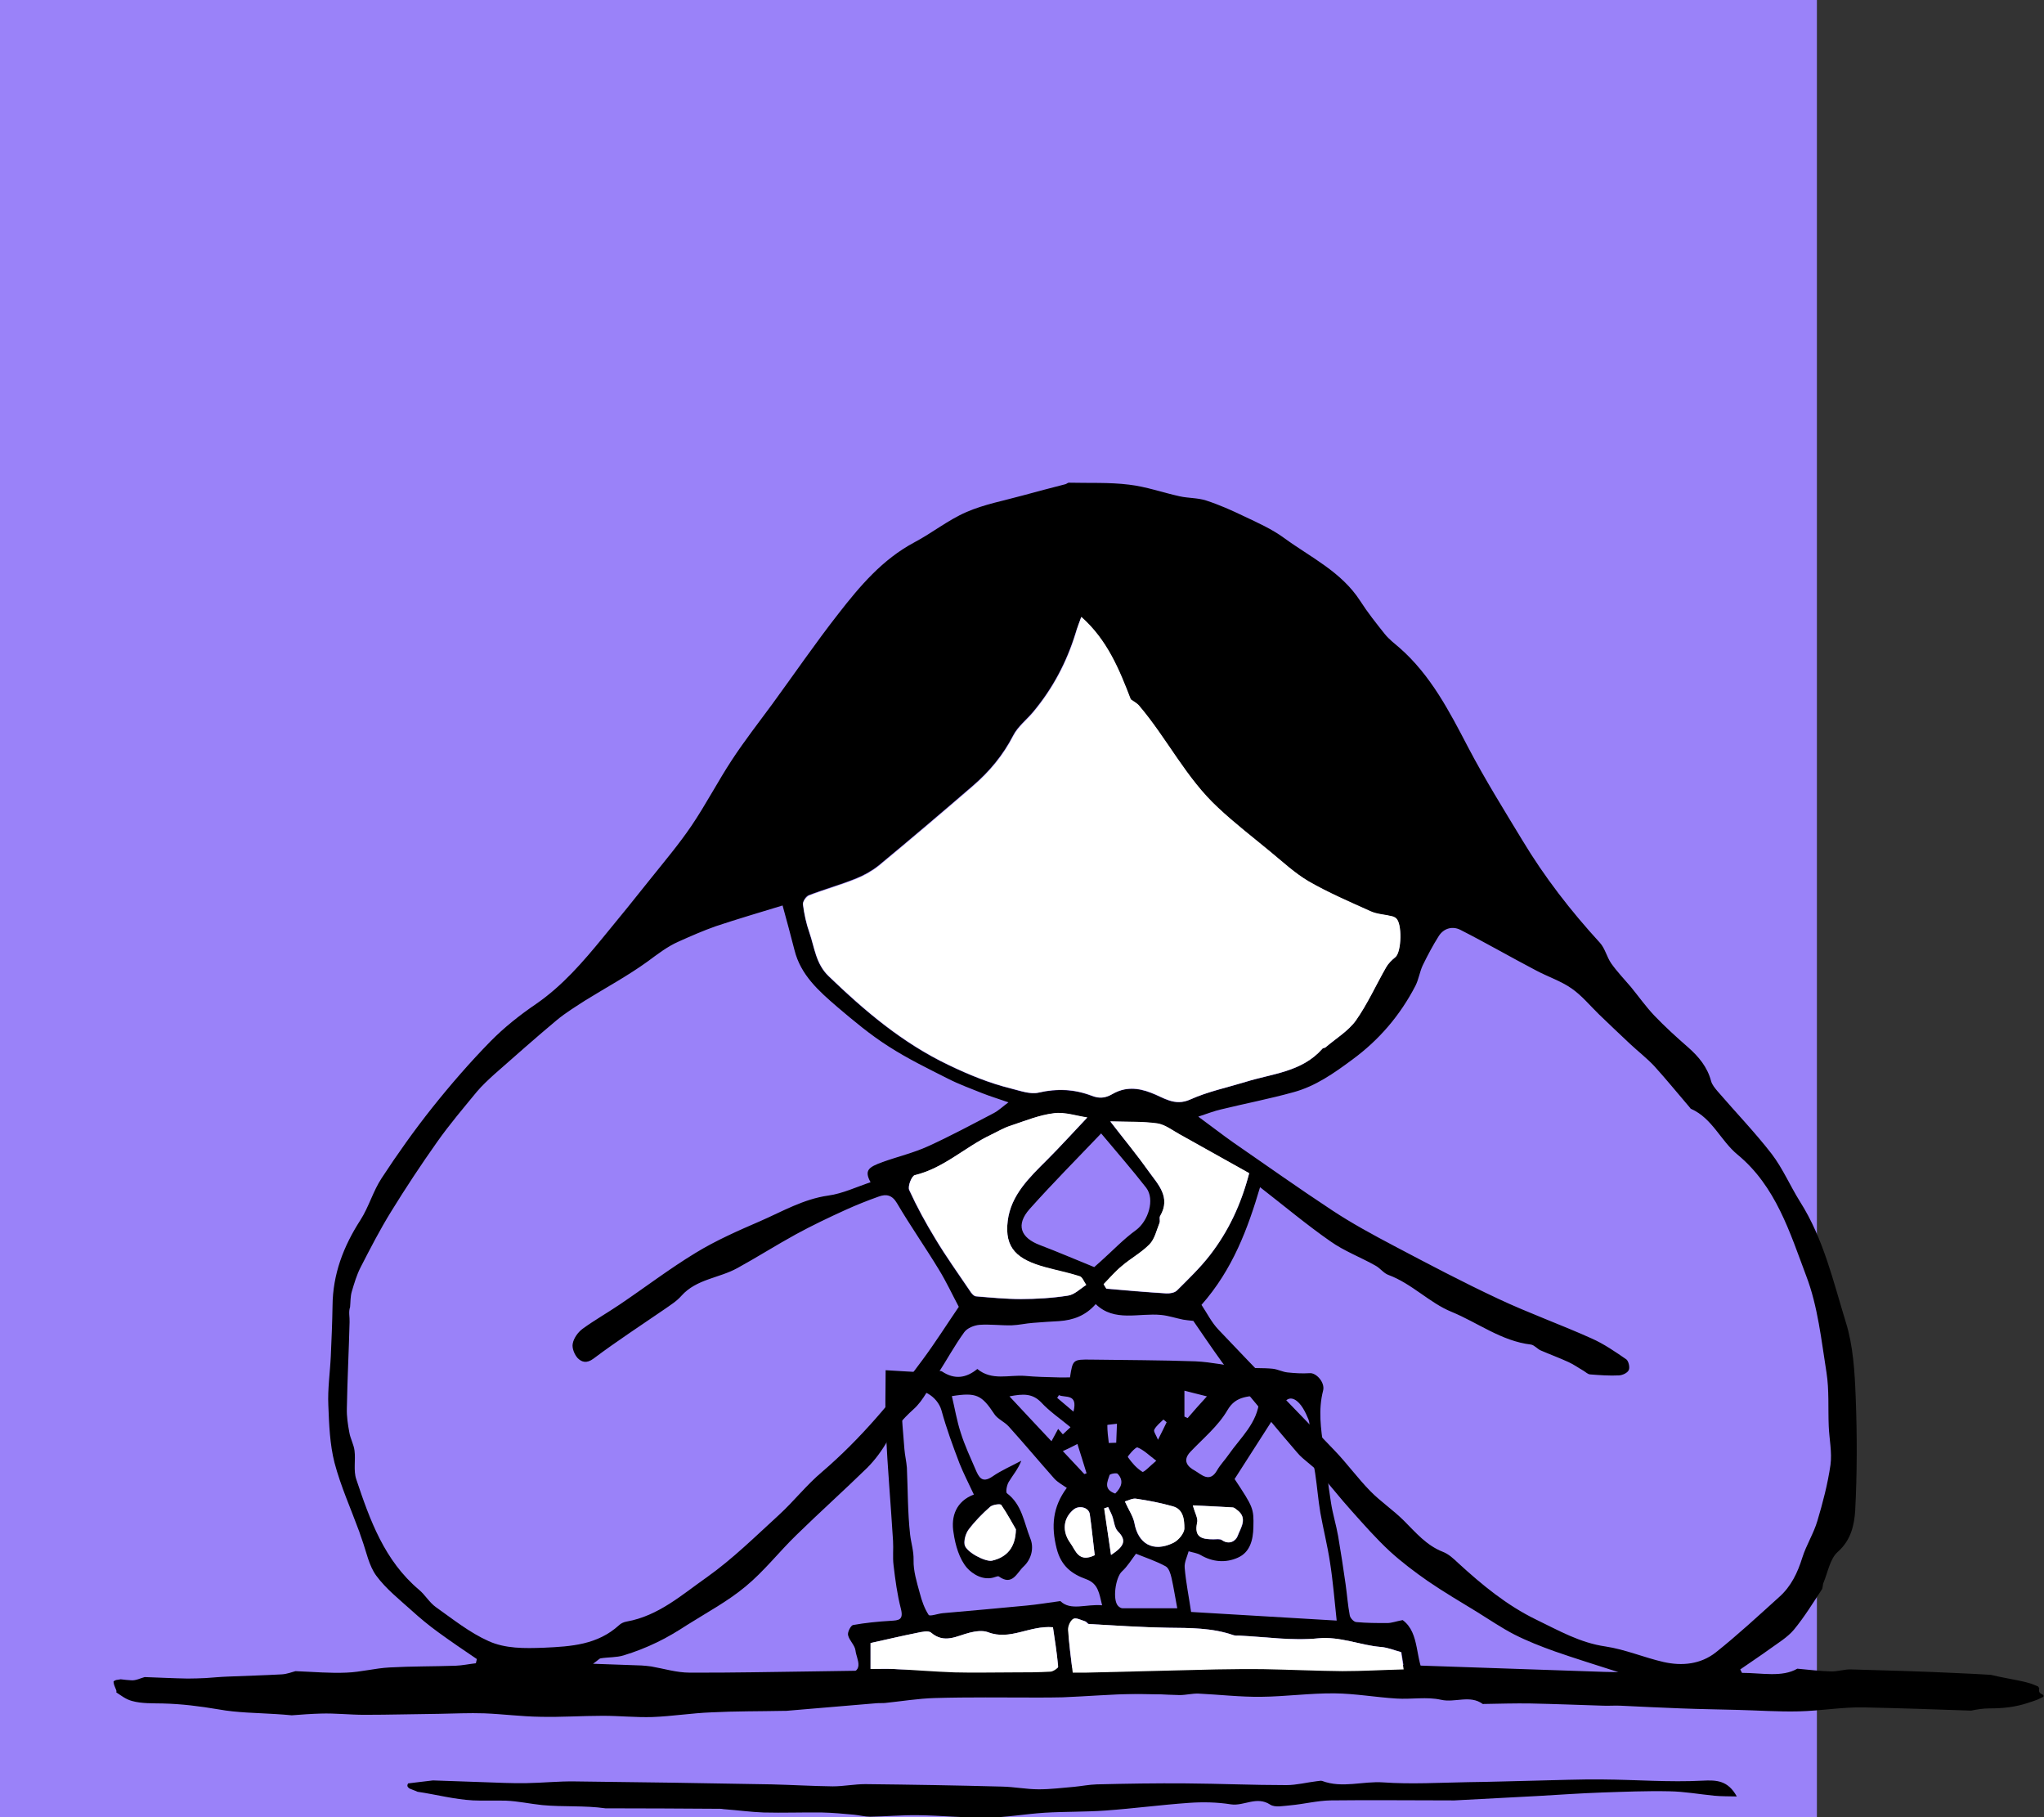 <svg width="144" height="128" viewBox="0 0 144 128" fill="none" xmlns="http://www.w3.org/2000/svg">
<rect x="0" y="0" width="144" height="128" fill="#333333" stroke="none"/>
<path d="M128 0H0V128H128V110.5L130 102L128 89V0Z" fill="#9A82F9"/>
<g clip-path="url(#clip0)">
<path d="M143.93 119.382C143.896 119.365 143.843 119.33 143.774 119.295C143.652 119.226 143.617 119.052 143.669 118.93C143.634 118.878 143.617 118.826 143.582 118.791C143.408 118.722 143.129 118.6 142.99 118.565C142.468 118.409 141.928 118.322 141.406 118.218C141.023 118.148 140.64 118.061 140.257 117.974C139.49 117.922 138.707 117.888 137.941 117.853C135.434 117.731 132.926 117.662 130.419 117.592C129.932 117.575 129.462 117.749 128.974 117.731C128.26 117.714 127.546 117.627 126.623 117.54C125.544 118.166 124.116 117.835 122.723 117.835C122.689 117.749 122.636 117.679 122.601 117.592C123.298 117.106 124.012 116.637 124.708 116.133C125.283 115.716 125.927 115.333 126.38 114.795C127.111 113.909 127.72 112.918 128.347 111.963C128.434 111.824 128.399 111.615 128.469 111.476C128.782 110.729 128.922 109.791 129.479 109.304C130.402 108.488 130.628 107.428 130.698 106.42C130.837 103.762 130.837 101.068 130.733 98.393C130.663 96.62 130.558 94.796 130.036 93.128C129.148 90.244 128.469 87.255 126.815 84.649C126.119 83.537 125.596 82.303 124.813 81.278C123.629 79.749 122.271 78.342 121 76.865C120.826 76.656 120.617 76.413 120.547 76.152C120.286 75.162 119.676 74.432 118.928 73.772C118.109 73.059 117.308 72.33 116.542 71.531C115.95 70.905 115.445 70.193 114.906 69.532C114.436 68.976 113.931 68.455 113.513 67.864C113.199 67.413 113.077 66.804 112.712 66.405C110.657 64.163 108.812 61.783 107.245 59.177C105.939 57.022 104.598 54.868 103.432 52.644C102.108 50.107 100.802 47.57 98.609 45.641C98.243 45.329 97.86 45.033 97.564 44.668C96.955 43.904 96.345 43.139 95.823 42.323C94.5 40.273 92.341 39.265 90.46 37.892C89.607 37.267 88.597 36.815 87.639 36.363C86.769 35.946 85.881 35.546 84.958 35.251C84.366 35.06 83.704 35.095 83.095 34.956C81.911 34.695 80.745 34.278 79.543 34.139C78.15 33.965 76.723 34.035 75.295 34C75.225 34 75.138 34.087 75.069 34.104C74.059 34.365 73.049 34.626 72.039 34.904C70.716 35.268 69.323 35.529 68.087 36.068C66.798 36.624 65.666 37.544 64.413 38.205C62.167 39.404 60.582 41.28 59.068 43.226C57.448 45.294 55.951 47.483 54.401 49.603C53.444 50.906 52.451 52.175 51.563 53.53C50.571 55.041 49.735 56.657 48.725 58.152C47.855 59.437 46.845 60.636 45.87 61.852C44.755 63.26 43.624 64.65 42.492 66.023C41.082 67.743 39.636 69.428 37.773 70.714C36.624 71.496 35.527 72.365 34.552 73.355C33.107 74.832 31.749 76.396 30.461 78.011C29.19 79.61 28.006 81.278 26.891 82.981C26.282 83.902 25.986 85.014 25.394 85.935C24.193 87.794 23.444 89.757 23.427 91.981C23.409 93.163 23.357 94.344 23.305 95.526C23.252 96.672 23.078 97.837 23.131 98.983C23.183 100.339 23.235 101.729 23.566 103.032C24.001 104.682 24.715 106.264 25.307 107.879C25.377 108.071 25.429 108.262 25.498 108.435C25.812 109.304 25.986 110.277 26.508 110.99C27.187 111.911 28.128 112.658 28.998 113.44C29.59 113.978 30.2 114.482 30.844 114.951C31.749 115.611 32.672 116.237 33.595 116.862L33.525 117.158C33.055 117.21 32.567 117.314 32.097 117.332C30.548 117.384 28.998 117.366 27.448 117.453C26.421 117.505 25.411 117.783 24.401 117.818C23.27 117.87 22.121 117.766 20.815 117.714C20.606 117.766 20.223 117.922 19.84 117.94C18.586 118.009 17.315 118.044 16.061 118.096C15.539 118.113 15.017 118.166 14.494 118.2C14.077 118.218 13.641 118.235 13.223 118.235C12.231 118.218 11.221 118.166 10.194 118.131C9.915 118.2 9.567 118.391 9.236 118.357C8.992 118.339 8.749 118.322 8.505 118.287C8.4 118.305 8.279 118.322 8.174 118.339C8.139 118.357 8.122 118.374 8.122 118.357C8 118.426 8 118.426 8 118.478C8.017 118.67 8.104 118.843 8.174 119.017C8.209 119.087 8.209 119.156 8.192 119.208C8.54 119.434 8.853 119.695 9.306 119.816C9.985 120.007 10.768 119.973 11.465 119.99C12.823 120.025 14.059 120.181 15.4 120.407C16.741 120.65 18.099 120.65 19.439 120.737C19.788 120.755 20.171 120.789 20.554 120.824C21.233 120.772 21.912 120.72 22.591 120.702C23.618 120.668 24.645 120.789 25.672 120.789C27.431 120.789 29.172 120.737 30.931 120.72C31.993 120.702 33.055 120.65 34.117 120.685C35.44 120.737 36.746 120.911 38.069 120.928C39.532 120.963 41.012 120.859 42.474 120.859C43.641 120.859 44.79 120.98 45.957 120.946C47.35 120.894 48.725 120.668 50.118 120.616C51.807 120.529 53.513 120.546 55.202 120.511C55.254 120.511 55.324 120.511 55.376 120.511C57.501 120.338 59.625 120.146 61.749 119.973C61.958 119.955 62.149 119.973 62.358 119.955C63.525 119.834 64.674 119.643 65.841 119.608C68.226 119.538 70.611 119.573 72.996 119.573C73.623 119.573 74.25 119.573 74.877 119.556C76.583 119.486 78.272 119.347 79.978 119.312C81.023 119.278 82.068 119.382 83.112 119.399C83.548 119.399 84.001 119.278 84.436 119.295C85.898 119.365 87.378 119.538 88.841 119.521C90.565 119.504 92.306 119.26 94.029 119.278C95.492 119.295 96.937 119.556 98.382 119.643C99.427 119.712 100.524 119.504 101.516 119.729C102.509 119.955 103.553 119.365 104.459 120.025C104.476 120.042 104.511 120.025 104.546 120.025C105.643 120.007 106.74 119.973 107.819 119.99C109.526 120.025 111.232 120.094 112.921 120.146C113.321 120.164 113.739 120.129 114.14 120.146C115.567 120.216 117.012 120.285 118.44 120.338C119.763 120.39 121.069 120.407 122.393 120.442C123.838 120.477 125.283 120.581 126.728 120.546C128.26 120.511 129.81 120.233 131.342 120.268C133.849 120.32 136.356 120.407 138.864 120.494C139.282 120.407 139.717 120.338 140.152 120.338C141.092 120.338 141.963 120.251 142.851 119.955C143.147 119.851 143.495 119.764 143.774 119.608C143.861 119.573 143.913 119.538 143.948 119.521C143.983 119.451 143.965 119.417 143.93 119.382ZM56.978 63.051C58.058 62.634 59.189 62.322 60.269 61.887C60.843 61.661 61.401 61.349 61.888 60.966C64.134 59.107 66.345 57.231 68.539 55.337C69.706 54.329 70.663 53.182 71.377 51.792C71.708 51.149 72.335 50.68 72.805 50.107C74.163 48.474 75.138 46.632 75.765 44.599C75.869 44.251 76.009 43.904 76.165 43.469C77.994 45.085 78.847 47.188 79.648 49.273C79.857 49.429 80.083 49.533 80.24 49.725C82.207 52.035 83.548 54.833 85.811 56.918C86.978 58.013 88.249 58.986 89.485 60.011C90.356 60.723 91.209 61.522 92.184 62.096C93.577 62.895 95.074 63.538 96.537 64.198C96.989 64.407 97.529 64.424 98.017 64.546C98.121 64.563 98.243 64.615 98.33 64.685C98.783 65.032 98.731 67.065 98.295 67.43C98.034 67.638 97.79 67.882 97.634 68.16C96.92 69.411 96.328 70.731 95.509 71.895C94.97 72.642 94.099 73.164 93.368 73.789C93.298 73.841 93.176 73.824 93.141 73.894C91.696 75.527 89.607 75.631 87.727 76.222C86.421 76.621 85.08 76.899 83.844 77.456C82.73 77.959 81.946 77.299 81.093 76.986C80.118 76.604 79.23 76.569 78.359 77.073C77.854 77.369 77.419 77.403 76.862 77.177C75.66 76.726 74.442 76.674 73.171 76.969C72.579 77.108 71.882 76.847 71.255 76.691C69.706 76.309 68.261 75.718 66.816 75.023C63.577 73.477 60.913 71.218 58.371 68.768C57.466 67.899 57.379 66.752 57.013 65.692C56.787 65.049 56.647 64.389 56.56 63.712C56.543 63.468 56.787 63.121 56.978 63.051ZM73.623 89.271C74.442 89.496 75.26 89.653 76.061 89.913C76.252 89.983 76.357 90.313 76.514 90.522C76.096 90.782 75.695 91.199 75.243 91.269C74.146 91.442 73.014 91.512 71.9 91.512C70.855 91.512 69.793 91.408 68.748 91.321C68.591 91.303 68.417 91.095 68.313 90.921C67.495 89.705 66.641 88.523 65.893 87.272C65.214 86.16 64.587 85.014 64.047 83.832C63.925 83.572 64.221 82.842 64.43 82.79C66.467 82.303 67.947 80.826 69.775 79.957C70.246 79.732 70.716 79.454 71.203 79.297C72.196 78.967 73.206 78.55 74.233 78.428C75.016 78.324 75.852 78.62 76.601 78.724C75.626 79.749 74.72 80.757 73.78 81.695C72.526 82.946 71.221 84.18 70.994 86.004C70.751 87.933 71.673 88.732 73.623 89.271ZM73.275 87.707C71.882 87.186 71.551 86.265 72.544 85.153C74.128 83.38 75.8 81.695 77.576 79.836C78.725 81.209 79.77 82.407 80.745 83.658C81.389 84.492 80.884 86.021 80.031 86.647C79.143 87.29 78.377 88.106 77.558 88.836C77.349 89.027 77.14 89.201 77.088 89.253C75.713 88.697 74.511 88.176 73.275 87.707ZM79.038 89.184C79.665 88.645 80.414 88.246 80.988 87.655C81.354 87.272 81.476 86.682 81.685 86.16C81.754 86.004 81.65 85.778 81.737 85.657C82.503 84.336 81.58 83.433 80.919 82.512C80.118 81.365 79.212 80.288 78.22 79.002C79.474 79.037 80.518 79.002 81.528 79.141C82.085 79.228 82.59 79.627 83.095 79.905C84.749 80.826 86.386 81.747 88.005 82.651C87.43 84.857 86.543 86.734 85.254 88.402C84.558 89.305 83.722 90.105 82.921 90.904C82.747 91.078 82.399 91.13 82.138 91.112C80.745 91.025 79.334 90.904 77.941 90.782C77.872 90.678 77.82 90.574 77.75 90.469C78.185 90.035 78.568 89.566 79.038 89.184ZM38.313 116.063C36.955 116.115 35.597 116.133 34.413 115.594C33.09 115.003 31.923 114.065 30.722 113.214C30.252 112.884 29.956 112.345 29.52 111.98C27.083 109.93 26.056 107.063 25.098 104.196C24.889 103.57 25.063 102.841 24.976 102.18C24.924 101.746 24.68 101.329 24.61 100.895C24.506 100.339 24.419 99.765 24.436 99.209C24.471 97.176 24.576 95.161 24.628 93.128C24.645 92.763 24.541 92.415 24.663 92.068C24.698 91.703 24.68 91.321 24.785 90.973C24.959 90.383 25.133 89.792 25.411 89.253C26.09 87.933 26.769 86.612 27.553 85.344C28.58 83.676 29.66 82.043 30.791 80.444C31.662 79.21 32.637 78.064 33.595 76.899C33.96 76.465 34.396 76.065 34.813 75.683C36.276 74.397 37.721 73.112 39.218 71.861C39.845 71.339 40.559 70.905 41.256 70.453C42.718 69.55 44.233 68.733 45.626 67.725C46.288 67.239 47.019 66.665 47.82 66.318C48.673 65.936 49.544 65.553 50.431 65.241C51.946 64.737 53.478 64.285 55.133 63.781C55.428 64.858 55.707 65.883 55.968 66.909C56.404 68.681 57.692 69.81 58.98 70.922C60.147 71.913 61.331 72.903 62.619 73.72C63.943 74.571 65.37 75.266 66.781 75.979C67.564 76.378 68.382 76.674 69.201 77.004C69.775 77.23 70.35 77.403 71.046 77.647C70.663 77.925 70.367 78.22 70.002 78.411C68.47 79.21 66.955 80.027 65.388 80.739C64.361 81.209 63.246 81.469 62.184 81.851C61.174 82.216 60.878 82.442 61.331 83.276C60.339 83.606 59.364 84.075 58.354 84.214C56.612 84.458 55.133 85.326 53.583 86.004C52.016 86.682 50.431 87.377 48.986 88.263C47.158 89.375 45.452 90.678 43.676 91.877C42.805 92.468 41.883 92.989 41.047 93.597C40.716 93.84 40.42 94.257 40.35 94.64C40.281 94.952 40.472 95.421 40.699 95.665C40.977 95.943 41.325 96.064 41.813 95.699C43.432 94.483 45.138 93.371 46.81 92.224C47.228 91.929 47.681 91.651 48.011 91.269C49.073 90.087 50.658 90.035 51.946 89.323C53.339 88.558 54.68 87.707 56.073 86.942C57.222 86.317 58.388 85.761 59.572 85.222C60.339 84.875 61.122 84.562 61.906 84.284C62.428 84.093 62.846 84.162 63.194 84.753C64.134 86.352 65.196 87.863 66.154 89.444C66.676 90.296 67.094 91.199 67.547 92.051C66.694 93.302 65.893 94.57 65.005 95.769C62.898 98.636 60.635 101.346 57.918 103.675C56.821 104.596 55.933 105.742 54.871 106.715C53.217 108.227 51.615 109.808 49.805 111.094C48.046 112.328 46.392 113.822 44.146 114.221C43.954 114.256 43.745 114.343 43.606 114.482C42.091 115.855 40.263 115.976 38.313 116.063ZM113.043 117.766C106.148 117.54 99.235 117.279 92.341 117.071C89.572 116.984 86.786 117.036 84.018 117.054C83.13 117.054 82.242 117.14 81.371 117.227C81.145 117.245 80.936 117.418 80.762 117.349C80.327 117.297 79.909 117.193 79.474 117.21C79.021 117.21 78.586 117.349 78.133 117.366C75.991 117.453 73.85 117.557 71.708 117.575C70.228 117.592 68.748 117.436 67.268 117.436C65.997 117.436 64.726 117.54 63.455 117.61C63.333 117.61 63.229 117.644 63.107 117.644C61.174 117.679 59.259 117.696 57.326 117.731C54.401 117.766 51.476 117.835 48.568 117.818C47.681 117.818 46.775 117.54 45.887 117.384C45.661 117.349 45.434 117.332 45.191 117.314C44.146 117.279 43.084 117.245 41.778 117.193C42.109 116.967 42.213 116.828 42.318 116.81C42.858 116.723 43.432 116.758 43.937 116.602C44.738 116.359 45.539 116.046 46.288 115.681C47.019 115.333 47.733 114.899 48.429 114.447C49.805 113.579 51.267 112.797 52.521 111.754C53.827 110.677 54.889 109.304 56.108 108.123C57.744 106.524 59.45 104.995 61.087 103.397C61.644 102.841 62.132 102.18 62.515 101.503C63.002 100.651 63.594 99.956 64.343 99.279C65.074 98.636 65.51 97.628 66.067 96.777C66.694 95.804 67.251 94.779 67.93 93.84C68.139 93.545 68.626 93.354 69.009 93.319C69.758 93.267 70.524 93.371 71.273 93.354C71.778 93.336 72.283 93.215 72.788 93.18C73.397 93.128 74.006 93.093 74.616 93.058C75.608 92.989 76.479 92.676 77.193 91.859C78.516 93.145 80.222 92.468 81.807 92.624C82.329 92.676 82.834 92.85 83.356 92.954C83.548 92.989 83.757 93.006 84.07 93.041C84.645 93.875 85.324 94.883 86.038 95.873C86.403 96.394 86.821 96.864 87.222 97.35C88.615 99.018 89.99 100.704 91.418 102.354C91.836 102.841 92.428 103.188 92.863 103.675C93.681 104.578 94.412 105.534 95.231 106.437C96.101 107.41 96.955 108.383 97.912 109.27C98.748 110.034 99.671 110.729 100.594 111.372C101.708 112.136 102.892 112.831 104.058 113.544C104.929 114.082 105.765 114.656 106.67 115.125C107.593 115.594 108.568 115.976 109.543 116.324C110.988 116.828 112.451 117.279 114.018 117.783C113.652 117.783 113.356 117.766 113.043 117.766ZM120.878 116.393C119.816 117.227 118.51 117.366 117.204 117.071C115.828 116.758 114.505 116.185 113.112 115.976C111.302 115.716 109.804 114.847 108.22 114.082C106.148 113.075 104.407 111.633 102.735 110.104C102.404 109.791 102.056 109.461 101.638 109.304C100.489 108.852 99.74 107.949 98.905 107.115C98.156 106.368 97.268 105.777 96.537 105.03C95.649 104.126 94.9 103.084 94.029 102.18C91.313 99.331 88.562 96.534 85.864 93.684C85.359 93.163 85.028 92.485 84.645 91.912C86.856 89.41 87.918 86.508 88.771 83.624C90.495 84.962 92.045 86.265 93.716 87.429C94.691 88.124 95.858 88.558 96.902 89.149C97.233 89.323 97.477 89.688 97.825 89.809C99.462 90.417 100.715 91.773 102.248 92.398C104.111 93.163 105.782 94.466 107.854 94.709C108.098 94.744 108.307 95.022 108.551 95.126C109.195 95.404 109.856 95.647 110.501 95.943C110.884 96.117 111.214 96.36 111.58 96.568C111.719 96.655 111.859 96.794 112.015 96.811C112.694 96.864 113.391 96.916 114.07 96.881C114.314 96.864 114.662 96.707 114.749 96.499C114.836 96.308 114.732 95.873 114.575 95.752C113.791 95.213 112.99 94.657 112.12 94.275C109.961 93.302 107.715 92.502 105.573 91.495C103.083 90.331 100.646 89.045 98.208 87.759C96.728 86.977 95.248 86.178 93.855 85.257C91.505 83.71 89.207 82.077 86.891 80.479C86.125 79.94 85.393 79.367 84.418 78.654C85.097 78.428 85.55 78.255 86.003 78.15C87.709 77.734 89.433 77.403 91.122 76.934C92.671 76.517 93.977 75.596 95.266 74.641C97.163 73.251 98.644 71.513 99.723 69.428C99.949 68.976 100.019 68.455 100.228 68.003C100.576 67.291 100.942 66.596 101.36 65.936C101.725 65.362 102.352 65.223 102.892 65.501C104.703 66.422 106.444 67.43 108.237 68.368C109.055 68.803 109.961 69.098 110.71 69.619C111.441 70.123 112.015 70.835 112.66 71.461C113.391 72.156 114.105 72.851 114.836 73.529C115.393 74.05 116.02 74.536 116.542 75.092C117.395 76.031 118.196 77.021 119.032 77.994C119.067 78.046 119.102 78.098 119.154 78.116C120.634 78.776 121.226 80.357 122.41 81.33C125.109 83.554 126.101 86.821 127.25 89.879C128.069 92.016 128.312 94.396 128.678 96.69C128.87 97.924 128.782 99.192 128.835 100.46C128.87 101.364 129.078 102.302 128.957 103.188C128.765 104.526 128.417 105.847 128.034 107.132C127.773 108.018 127.25 108.835 126.972 109.721C126.641 110.781 126.188 111.737 125.352 112.484C123.89 113.804 122.427 115.16 120.878 116.393Z" fill="black"/>
<path d="M119.937 125.428C117.604 125.55 115.254 125.359 112.903 125.342C111.301 125.324 109.682 125.394 108.08 125.428C106.531 125.463 104.981 125.515 103.432 125.533C101.429 125.567 99.427 125.689 97.459 125.55C96.014 125.446 94.569 125.984 93.141 125.446C93.037 125.411 92.915 125.463 92.793 125.463C92.062 125.55 91.348 125.741 90.617 125.741C88.266 125.741 85.916 125.637 83.565 125.62C81.458 125.602 79.352 125.637 77.262 125.689C76.722 125.706 76.2 125.811 75.66 125.863C74.842 125.932 74.006 126.037 73.188 126.037C72.317 126.037 71.464 125.863 70.594 125.845C67.39 125.759 64.169 125.706 60.965 125.672C60.199 125.672 59.433 125.828 58.667 125.828C57.239 125.811 55.794 125.724 54.366 125.689C49.752 125.602 45.121 125.533 40.507 125.481C39.358 125.463 38.226 125.585 37.077 125.602C36.067 125.62 35.04 125.567 34.03 125.533C32.863 125.498 31.679 125.446 30.513 125.411C30.443 125.411 30.391 125.428 30.356 125.428C29.816 125.498 29.277 125.55 28.754 125.62C28.685 125.724 28.667 125.828 28.789 125.932C28.824 125.967 28.876 126.002 28.946 126.019C28.998 126.037 29.068 126.071 29.12 126.089C29.224 126.123 29.346 126.176 29.416 126.21C30.722 126.401 32.01 126.749 33.333 126.818C34.099 126.853 34.866 126.818 35.632 126.836C36.502 126.871 37.355 127.062 38.209 127.149C39.689 127.288 41.169 127.166 42.648 127.375C45.347 127.375 48.046 127.392 50.745 127.409C50.867 127.409 50.971 127.444 51.093 127.444C51.998 127.513 52.886 127.635 53.792 127.67C55.167 127.705 56.543 127.652 57.918 127.67C58.667 127.687 59.416 127.757 60.164 127.826C60.547 127.861 60.913 127.965 61.296 127.965C62.428 127.948 63.559 127.844 64.674 127.861C66.293 127.878 67.912 128.052 69.532 128.035C70.89 128.017 72.23 127.774 73.588 127.687C75.016 127.6 76.461 127.635 77.889 127.531C79.839 127.392 81.789 127.131 83.757 126.992C84.732 126.923 85.742 126.94 86.717 127.096C87.639 127.235 88.527 126.488 89.485 127.114C89.833 127.34 90.425 127.201 90.895 127.166C91.853 127.079 92.793 126.836 93.751 126.818C96.606 126.784 99.462 126.818 102.3 126.818C102.352 126.818 102.422 126.818 102.474 126.818C104.441 126.714 106.409 126.61 108.376 126.506C109.874 126.419 111.354 126.315 112.851 126.262C114.435 126.21 116.02 126.141 117.604 126.176C118.666 126.193 119.711 126.384 120.773 126.488C121.296 126.54 121.818 126.523 122.358 126.54C121.731 125.411 120.947 125.376 119.937 125.428Z" fill="black"/>
<path d="M76.183 43.452C78.011 45.068 78.864 47.17 79.665 49.255C79.874 49.412 80.1 49.516 80.257 49.707C82.224 52.018 83.565 54.816 85.829 56.901C86.995 57.995 88.266 58.968 89.502 59.993C90.373 60.706 91.226 61.505 92.201 62.078C93.594 62.878 95.091 63.52 96.554 64.181C97.007 64.389 97.546 64.407 98.034 64.528C98.138 64.546 98.26 64.598 98.347 64.667C98.8 65.015 98.748 67.048 98.312 67.413C98.051 67.621 97.808 67.864 97.651 68.142C96.937 69.393 96.345 70.714 95.527 71.878C94.987 72.625 94.116 73.146 93.385 73.772C93.316 73.824 93.194 73.807 93.159 73.876C91.714 75.509 89.624 75.614 87.744 76.204C86.438 76.604 85.097 76.882 83.861 77.438C82.747 77.942 81.963 77.282 81.11 76.969C80.135 76.587 79.247 76.552 78.376 77.056C77.872 77.351 77.436 77.386 76.879 77.16C75.678 76.708 74.459 76.656 73.188 76.952C72.596 77.091 71.9 76.83 71.273 76.674C69.723 76.291 68.278 75.701 66.833 75.006C63.594 73.459 60.93 71.2 58.388 68.751C57.483 67.882 57.396 66.735 57.03 65.675C56.804 65.032 56.665 64.372 56.578 63.694C56.56 63.503 56.804 63.173 56.995 63.086C58.075 62.669 59.207 62.356 60.286 61.922C60.861 61.696 61.418 61.383 61.905 61.001C64.151 59.142 66.363 57.266 68.556 55.372C69.723 54.364 70.681 53.217 71.395 51.827C71.725 51.184 72.352 50.715 72.822 50.142C74.18 48.508 75.155 46.667 75.782 44.634C75.887 44.234 76.026 43.886 76.183 43.452Z" fill="white"/>
<path d="M76.601 78.706C75.626 79.731 74.72 80.739 73.78 81.677C72.526 82.929 71.221 84.162 70.994 85.987C70.751 87.933 71.673 88.715 73.641 89.253C74.459 89.479 75.278 89.635 76.078 89.896C76.27 89.966 76.374 90.296 76.531 90.504C76.113 90.765 75.713 91.182 75.26 91.251C74.163 91.425 73.031 91.495 71.917 91.495C70.872 91.495 69.81 91.39 68.766 91.303C68.609 91.286 68.435 91.078 68.33 90.904C67.512 89.688 66.659 88.506 65.91 87.255C65.231 86.143 64.604 84.996 64.065 83.815C63.943 83.554 64.239 82.824 64.448 82.772C66.485 82.286 67.965 80.809 69.793 79.94C70.263 79.714 70.716 79.436 71.221 79.28C72.213 78.95 73.223 78.533 74.25 78.411C75.016 78.307 75.852 78.602 76.601 78.706Z" fill="white"/>
<path d="M78.22 78.984C79.473 79.019 80.518 78.984 81.528 79.124C82.085 79.21 82.59 79.61 83.095 79.888C84.749 80.809 86.385 81.73 88.005 82.633C87.43 84.84 86.542 86.716 85.254 88.385C84.557 89.288 83.722 90.087 82.921 90.886C82.747 91.06 82.398 91.112 82.137 91.095C80.744 91.008 79.334 90.886 77.941 90.765C77.871 90.661 77.819 90.556 77.749 90.452C78.167 90.018 78.568 89.549 79.038 89.166C79.665 88.628 80.413 88.228 80.988 87.637C81.354 87.255 81.475 86.664 81.684 86.143C81.754 85.987 81.65 85.761 81.737 85.639C82.503 84.319 81.58 83.415 80.918 82.494C80.1 81.347 79.212 80.27 78.22 78.984Z" fill="white"/>
<path d="M59.433 117.922C61.035 117.836 60.339 116.897 60.269 116.254C60.217 115.872 59.834 115.559 59.746 115.177C59.694 114.969 59.938 114.499 60.095 114.465C60.965 114.308 61.853 114.221 62.741 114.169C63.316 114.135 63.664 114.117 63.472 113.335C63.211 112.328 63.072 111.285 62.95 110.243C62.881 109.687 62.95 109.096 62.915 108.54C62.759 105.986 62.532 103.414 62.41 100.86C62.341 99.4 62.393 97.941 62.393 96.516C63.298 96.568 64.291 96.638 65.283 96.672C65.527 96.69 65.771 96.603 66.015 96.586C66.136 96.568 66.276 96.551 66.363 96.603C67.251 97.194 68.069 97.072 68.853 96.429C69.88 97.281 71.081 96.829 72.213 96.916C72.979 96.985 73.728 97.003 74.494 97.02C74.79 97.037 75.086 97.02 75.382 97.02C75.573 95.769 75.591 95.752 76.862 95.769C79.317 95.804 81.772 95.804 84.227 95.891C85.359 95.943 86.473 96.203 87.605 96.325C88.284 96.394 88.98 96.342 89.659 96.412C90.007 96.447 90.356 96.638 90.704 96.672C91.209 96.725 91.731 96.759 92.254 96.725C92.724 96.672 93.368 97.385 93.211 97.958C92.863 99.314 93.054 100.634 93.246 101.989C93.438 103.275 93.559 104.561 93.768 105.847C93.89 106.646 94.134 107.41 94.273 108.21C94.465 109.339 94.639 110.468 94.796 111.58C94.9 112.31 94.952 113.057 95.091 113.787C95.126 113.978 95.37 114.239 95.544 114.256C96.275 114.326 97.007 114.326 97.738 114.326C98.034 114.326 98.347 114.204 98.818 114.117C100.071 115.038 99.653 116.915 100.454 118.235C100.158 118.6 99.862 118.965 99.514 119.417C98.765 118.287 97.79 119.173 96.92 119.156C94.395 119.121 91.888 119.33 89.363 119.347C88.075 119.365 86.786 119.156 85.498 119.139C84.436 119.139 83.391 119.365 82.329 119.347C80.118 119.312 77.872 119.33 75.695 119.052C74.355 118.878 73.153 119.121 71.865 119.26C69.619 119.504 67.32 119.573 65.092 119.278C63.42 119.052 61.575 119.382 60.042 118.322C59.921 118.235 59.764 118.131 59.433 117.922ZM68.609 105.273C68.226 104.457 67.878 103.779 67.599 103.084C67.129 101.85 66.676 100.617 66.328 99.348C66.049 98.358 64.865 97.628 63.925 98.028C63.699 98.115 63.472 98.497 63.49 98.757C63.525 99.87 63.629 100.982 63.716 102.076C63.751 102.511 63.856 102.945 63.89 103.379C63.96 104.943 63.943 106.524 64.117 108.088C64.186 108.696 64.378 109.252 64.361 109.895C64.343 110.66 64.587 111.441 64.796 112.206C64.935 112.745 65.127 113.301 65.423 113.752C65.51 113.874 66.067 113.665 66.415 113.631C68.382 113.457 70.367 113.283 72.335 113.092C73.066 113.023 73.797 112.901 74.703 112.779C75.434 113.492 76.514 112.97 77.645 113.075C77.436 112.241 77.384 111.546 76.514 111.233C75.504 110.868 74.755 110.312 74.442 109.078C74.041 107.497 74.163 106.142 75.156 104.804C74.86 104.596 74.529 104.422 74.285 104.161C73.206 102.945 72.161 101.694 71.064 100.478C70.768 100.148 70.28 99.956 70.054 99.609C69.166 98.271 68.8 98.062 67.059 98.341C67.268 99.209 67.407 100.078 67.686 100.929C67.965 101.816 68.365 102.667 68.731 103.518C68.957 104.04 69.183 104.509 69.915 104.005C70.541 103.57 71.273 103.258 71.952 102.893C71.725 103.484 71.343 103.918 71.064 104.387C70.925 104.613 70.838 105.117 70.942 105.186C72.004 105.986 72.143 107.254 72.579 108.349C72.857 109.009 72.683 109.808 72.109 110.347C71.638 110.781 71.325 111.737 70.367 111.042C70.315 111.007 70.193 111.059 70.124 111.077C69.288 111.389 68.504 110.868 68.121 110.434C67.582 109.808 67.303 108.835 67.181 107.984C66.972 106.802 67.373 105.742 68.609 105.273ZM86.978 104.179C88.284 106.159 88.336 106.246 88.301 107.567C88.284 108.453 88.075 109.339 87.204 109.721C86.351 110.104 85.428 110.034 84.575 109.53C84.331 109.391 84.018 109.356 83.739 109.27C83.635 109.652 83.426 110.051 83.461 110.434C83.548 111.459 83.757 112.484 83.913 113.544C87.117 113.735 90.547 113.943 94.169 114.152C94.012 112.692 93.908 111.372 93.699 110.051C93.525 108.887 93.228 107.723 93.02 106.559C92.863 105.638 92.793 104.7 92.654 103.779C92.532 102.98 92.341 102.18 92.236 101.364C92.184 100.912 92.341 100.391 92.184 99.991C91.975 99.47 91.662 98.827 91.209 98.584C90.634 98.288 90.356 98.949 90.112 99.4C89.973 99.644 89.764 99.852 89.607 100.078C88.736 101.433 87.866 102.789 86.978 104.179ZM75.573 117.818C75.939 117.818 76.252 117.818 76.566 117.818C79.613 117.749 82.66 117.662 85.724 117.592C86.856 117.575 87.988 117.558 89.102 117.575C90.93 117.61 92.758 117.697 94.604 117.714C96.032 117.714 97.477 117.644 98.922 117.592C98.835 117.071 98.783 116.724 98.731 116.376C98.226 116.237 97.773 116.046 97.303 116.011C95.823 115.889 94.447 115.264 92.88 115.403C91.052 115.577 89.189 115.299 87.344 115.212C87.204 115.212 87.047 115.212 86.908 115.177C85.411 114.656 83.861 114.673 82.312 114.656C80.449 114.638 78.603 114.499 76.74 114.395C76.653 114.395 76.566 114.221 76.461 114.204C76.183 114.117 75.817 113.926 75.643 114.03C75.434 114.152 75.277 114.552 75.277 114.812C75.295 115.768 75.434 116.724 75.573 117.818ZM61.331 117.558C61.958 117.558 62.428 117.54 62.881 117.558C64.343 117.627 65.788 117.749 67.251 117.801C68.644 117.836 70.037 117.818 71.43 117.801C72.3 117.801 73.153 117.801 74.024 117.749C74.215 117.731 74.564 117.505 74.546 117.384C74.459 116.411 74.302 115.455 74.18 114.621C72.509 114.482 71.168 115.577 69.601 114.969C69.236 114.83 68.731 114.899 68.313 115.003C67.407 115.229 66.537 115.803 65.597 115.003C65.405 114.847 64.918 114.951 64.587 115.021C63.542 115.229 62.515 115.472 61.331 115.733C61.331 116.202 61.331 116.828 61.331 117.558ZM89.154 98.219C88.005 98.393 87.1 98.254 86.473 99.331C85.829 100.443 84.767 101.312 83.861 102.267C83.269 102.893 83.687 103.327 84.175 103.588C84.627 103.848 85.219 104.491 85.742 103.57C85.968 103.171 86.299 102.841 86.56 102.458C87.396 101.26 88.597 100.234 88.719 98.618C88.702 98.532 88.876 98.445 89.154 98.219ZM82.938 113.283C82.799 112.571 82.695 111.858 82.538 111.163C82.468 110.851 82.346 110.451 82.12 110.329C81.459 109.965 80.71 109.721 80.031 109.443C79.735 109.826 79.439 110.329 79.038 110.694C78.586 111.111 78.359 112.71 78.777 113.127C78.847 113.196 78.969 113.283 79.073 113.283C80.379 113.283 81.685 113.283 82.938 113.283ZM79.247 105.76C79.508 106.35 79.822 106.785 79.909 107.271C80.17 108.748 81.232 109.374 82.642 108.679C83.008 108.505 83.426 108.001 83.426 107.654C83.426 107.08 83.374 106.316 82.625 106.107C81.789 105.864 80.919 105.69 80.048 105.569C79.787 105.516 79.508 105.69 79.247 105.76ZM71.569 107.723C71.325 107.306 70.959 106.628 70.524 106.003C70.454 105.899 69.915 105.986 69.741 106.142C69.201 106.628 68.678 107.15 68.243 107.723C68.034 108.001 67.895 108.453 67.947 108.8C68.034 109.322 69.41 110.034 69.88 109.93C70.942 109.687 71.551 108.992 71.569 107.723ZM84.035 106.038C84.192 106.594 84.418 106.959 84.349 107.271C84.122 108.314 84.714 108.436 85.498 108.436C85.689 108.436 85.951 108.401 86.09 108.488C86.612 108.853 87.082 108.54 87.204 108.192C87.413 107.619 87.953 106.924 87.135 106.35C87.047 106.281 86.943 106.194 86.856 106.194C85.968 106.125 85.097 106.09 84.035 106.038ZM77.123 109.548C77.001 108.592 76.914 107.602 76.775 106.646C76.705 106.177 76.026 106.003 75.643 106.316C74.912 106.907 74.79 107.845 75.417 108.696C75.765 109.2 75.974 110.086 77.123 109.548ZM71.116 98.358C72.178 99.487 73.118 100.512 74.076 101.52C74.215 101.26 74.372 100.964 74.546 100.651C74.651 100.773 74.755 100.895 74.877 101.034C75.103 100.825 75.295 100.651 75.417 100.53C74.685 99.922 73.937 99.418 73.345 98.775C72.735 98.149 72.091 98.167 71.116 98.358ZM78.272 109.53C79.16 108.957 79.421 108.54 78.76 107.862C78.516 107.619 78.499 107.132 78.359 106.767C78.272 106.559 78.168 106.368 78.081 106.159C77.994 106.194 77.889 106.211 77.802 106.246C77.941 107.271 78.098 108.331 78.272 109.53ZM81.459 102.893C80.936 102.493 80.57 102.128 80.135 101.955C80.013 101.902 79.421 102.58 79.456 102.632C79.735 103.032 80.066 103.414 80.483 103.675C80.588 103.727 81.023 103.258 81.459 102.893ZM85.028 98.358C84.349 98.184 83.896 98.08 83.443 97.958C83.443 98.653 83.443 99.209 83.443 99.783C83.513 99.817 83.583 99.852 83.67 99.887C84.07 99.418 84.488 98.949 85.028 98.358ZM75.904 101.711C75.504 101.92 75.156 102.094 74.877 102.215C75.417 102.789 75.904 103.31 76.392 103.831C76.444 103.814 76.496 103.796 76.549 103.779C76.34 103.119 76.148 102.458 75.904 101.711ZM78.568 105.204C79.004 104.769 79.195 104.3 78.742 103.814C78.673 103.727 78.203 103.814 78.168 103.901C78.028 104.352 77.715 104.908 78.568 105.204ZM78.115 101.642C78.29 101.642 78.464 101.624 78.638 101.624C78.655 101.173 78.673 100.738 78.69 100.287C78.446 100.321 78.011 100.356 78.011 100.373C78.011 100.808 78.063 101.225 78.115 101.642ZM74.598 98.271C74.564 98.341 74.529 98.393 74.477 98.462C74.825 98.757 75.173 99.053 75.626 99.435C75.957 98.132 75.034 98.48 74.598 98.271ZM82.19 100.182C82.12 100.113 82.05 100.061 81.963 99.991C81.737 100.217 81.459 100.426 81.319 100.704C81.249 100.825 81.441 101.068 81.58 101.416C81.859 100.877 82.016 100.53 82.19 100.182Z" fill="black"/>
<path d="M75.574 117.818C75.452 116.723 75.312 115.768 75.243 114.812C75.225 114.552 75.4 114.152 75.609 114.03C75.8 113.926 76.148 114.117 76.427 114.204C76.531 114.239 76.601 114.395 76.706 114.395C78.569 114.499 80.414 114.621 82.277 114.656C83.827 114.673 85.376 114.656 86.874 115.177C87.013 115.229 87.152 115.212 87.309 115.212C89.155 115.299 91.035 115.594 92.846 115.403C94.43 115.247 95.788 115.889 97.268 116.011C97.738 116.046 98.191 116.237 98.696 116.376C98.748 116.723 98.818 117.071 98.888 117.592C97.442 117.627 95.997 117.714 94.57 117.714C92.741 117.696 90.913 117.61 89.067 117.575C87.936 117.557 86.804 117.575 85.69 117.592C82.643 117.662 79.596 117.749 76.531 117.818C76.235 117.818 75.922 117.818 75.574 117.818Z" fill="white"/>
<path d="M61.331 117.558C61.331 116.828 61.331 116.202 61.331 115.733C62.515 115.472 63.542 115.229 64.587 115.021C64.918 114.951 65.405 114.83 65.597 115.003C66.537 115.803 67.408 115.229 68.313 115.003C68.731 114.899 69.218 114.83 69.601 114.969C71.168 115.577 72.526 114.482 74.181 114.621C74.302 115.455 74.459 116.411 74.546 117.384C74.564 117.488 74.215 117.731 74.024 117.749C73.171 117.801 72.3 117.801 71.43 117.801C70.037 117.801 68.644 117.836 67.251 117.801C65.788 117.749 64.343 117.627 62.881 117.558C62.428 117.54 61.958 117.558 61.331 117.558Z" fill="white"/>
<path d="M79.248 105.76C79.509 105.69 79.805 105.516 80.066 105.569C80.936 105.708 81.79 105.864 82.643 106.107C83.391 106.316 83.444 107.08 83.444 107.654C83.444 108.001 83.026 108.505 82.66 108.679C81.25 109.356 80.188 108.748 79.927 107.271C79.822 106.785 79.509 106.35 79.248 105.76Z" fill="white"/>
<path d="M71.569 107.723C71.551 108.992 70.942 109.687 69.897 109.93C69.427 110.034 68.052 109.304 67.965 108.8C67.912 108.47 68.052 108.001 68.261 107.723C68.696 107.15 69.218 106.611 69.758 106.142C69.932 105.986 70.472 105.916 70.541 106.003C70.959 106.611 71.325 107.306 71.569 107.723Z" fill="white"/>
<path d="M84.036 106.038C85.098 106.09 85.968 106.125 86.839 106.177C86.943 106.177 87.03 106.264 87.118 106.333C87.936 106.906 87.396 107.601 87.187 108.175C87.065 108.522 86.595 108.853 86.073 108.47C85.933 108.366 85.69 108.418 85.481 108.418C84.697 108.418 84.105 108.314 84.332 107.254C84.419 106.959 84.175 106.576 84.036 106.038Z" fill="white"/>
<path d="M77.123 109.547C75.974 110.104 75.782 109.2 75.417 108.713C74.79 107.862 74.912 106.924 75.643 106.333C76.026 106.02 76.705 106.177 76.775 106.663C76.914 107.601 77.001 108.574 77.123 109.547Z" fill="white"/>
<path d="M78.272 109.53C78.098 108.331 77.941 107.289 77.785 106.246C77.872 106.212 77.976 106.194 78.063 106.159C78.15 106.368 78.272 106.559 78.342 106.768C78.481 107.132 78.499 107.602 78.742 107.862C79.421 108.522 79.16 108.939 78.272 109.53Z" fill="white"/>
</g>
<defs>
<clipPath id="clip0">
<rect width="136" height="94" fill="white" transform="translate(8 34)"/>
</clipPath>
</defs>
</svg>
